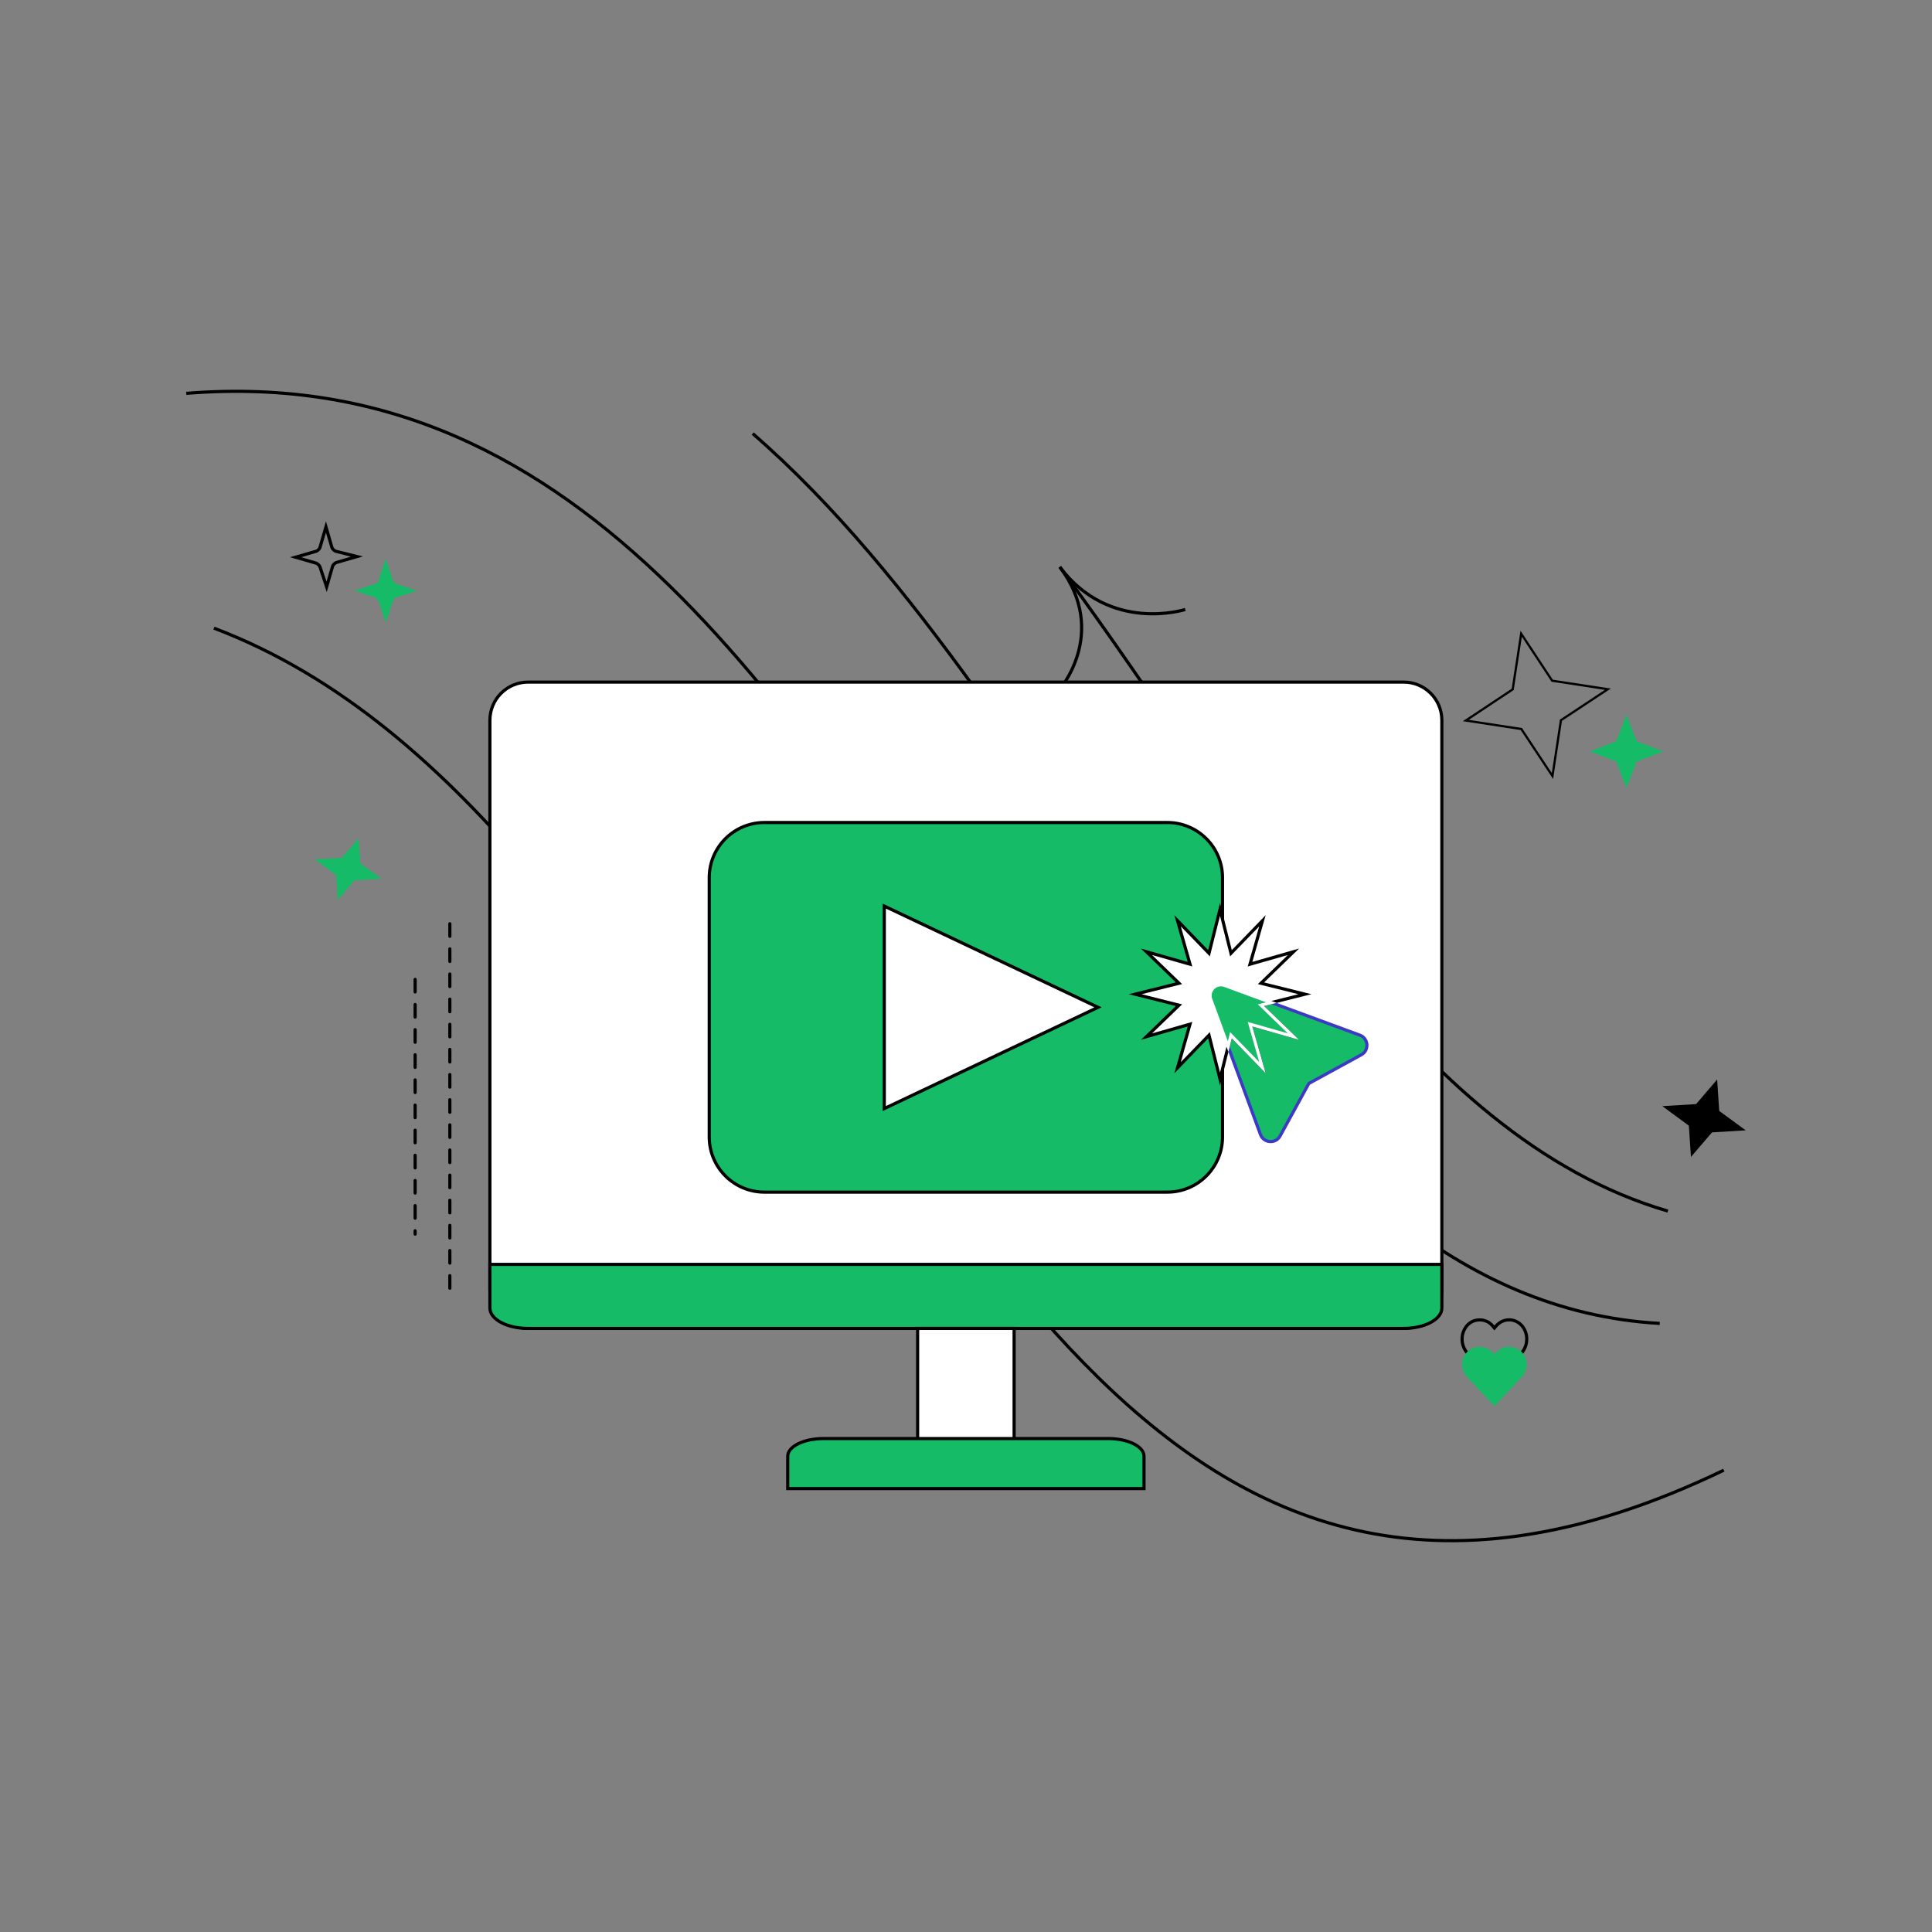 <svg width="435" height="435" viewBox="0 0 435 435" fill="none" xmlns="http://www.w3.org/2000/svg">
<rect x="0" y="0" width="435" height="435" fill="#808080" stroke="none"/>
<path d="M238.617 127.665C281.914 186.237 317.665 255.772 375.535 272.685" stroke="black" stroke-width="0.71" stroke-miterlimit="10"/>
<path d="M266.869 137.226C266.869 137.226 249.89 142.696 238.617 127.643C249.89 142.696 238.264 155.649 238.264 155.649" stroke="black" stroke-width="0.71" stroke-miterlimit="10"/>
<path d="M48.168 141.427C105.072 162.979 141.2 224.637 179.025 278.418" stroke="black" stroke-width="0.71" stroke-miterlimit="10"/>
<path d="M151.152 267.937C151.152 267.937 168.344 263.014 179.027 278.44C168.344 263.036 180.465 250.477 180.465 250.477" stroke="black" stroke-width="0.71" stroke-miterlimit="10"/>
<path d="M169.475 97.624C243.711 162.126 281.985 292.771 373.696 297.978" stroke="black" stroke-width="0.71" stroke-miterlimit="10"/>
<path d="M41.941 88.565C133.204 81.213 179.19 163.679 227.934 233.017" stroke="black" stroke-width="0.71" stroke-miterlimit="10"/>
<path d="M148.982 180.199C218.149 265.312 262.413 391.581 388.13 331.017" stroke="black" stroke-width="0.71" stroke-miterlimit="10"/>
<path d="M80.737 188.74L81.138 194.363L85.902 197.864L79.841 198.214L76.068 202.634L75.667 197.011L70.903 193.51L76.964 193.138L80.737 188.74Z" fill="#15BB66"/>
<path d="M386.622 243.059L387.093 250.126L393.06 254.502L385.466 254.962L380.726 260.497L380.254 253.452L374.288 249.054L381.882 248.594L386.622 243.059Z" fill="black"/>
<path d="M101.285 207.983V290.4" stroke="black" stroke-width="0.709" stroke-miterlimit="2.613" stroke-linecap="round" stroke-linejoin="round" stroke-dasharray="2.83 2.83"/>
<path d="M93.47 220.512V277.871" stroke="black" stroke-width="0.709" stroke-miterlimit="2.613" stroke-linecap="round" stroke-linejoin="round" stroke-dasharray="2.83 2.83"/>
<path d="M93.841 133.001L89.109 134.575C88.659 134.8 88.433 135.025 88.433 135.475L86.856 140.198L85.279 135.475C85.053 135.025 84.828 134.8 84.603 134.575L79.871 133.001L84.603 131.426C85.053 131.202 85.279 130.977 85.279 130.527L86.856 125.804L88.433 130.527C88.659 130.977 88.884 131.202 89.109 131.426L93.841 133.001Z" fill="#15BB66"/>
<path d="M80.372 125.307L75.666 126.67C75.362 126.822 75.059 127.125 74.907 127.428L73.541 132.125L72.023 127.58C71.871 127.277 71.567 126.973 71.264 126.822L66.558 125.458L71.264 124.094C71.567 123.943 71.871 123.64 72.023 123.337L73.389 118.64L74.755 123.337C74.907 123.64 75.21 123.943 75.514 124.094L80.372 125.307Z" stroke="black" stroke-width="0.709" stroke-miterlimit="10"/>
<path d="M342.504 142.687L349.477 153.265L362.016 155.179L351.455 162.163L349.544 174.722L342.537 164.144L330.032 162.23L340.593 155.212L342.504 142.687Z" stroke="black" stroke-width="0.5"/>
<path d="M366.203 160.926L368.504 166.893L374.462 169.197L368.504 171.461L366.203 177.428L363.902 171.461L357.985 169.197L363.902 166.893L366.203 160.926Z" fill="#15BB66"/>
<path d="M333.162 297.183C332.144 297.183 331.122 297.547 330.345 298.421C328.792 300.169 328.835 302.864 330.345 304.612L336.476 311.749L342.607 304.612C344.117 302.864 344.16 300.169 342.607 298.421C341.054 296.746 338.526 296.746 336.973 298.421L336.476 299.004L335.979 298.421C335.202 297.547 334.18 297.183 333.162 297.183Z" stroke="black" stroke-width="0.71"/>
<path d="M333.162 303.258C332.144 303.258 331.122 303.592 330.345 304.393C328.792 305.995 328.835 308.465 330.345 310.068L336.476 316.61L342.607 310.068C344.117 308.465 344.16 305.995 342.607 304.393C341.054 302.858 338.526 302.858 336.973 304.393L336.476 304.927L335.979 304.393C335.202 303.592 334.18 303.258 333.162 303.258Z" fill="#15BB66"/>
<path d="M316.043 299.101H118.899C114.151 299.101 110.303 295.252 110.303 290.504V162.173C110.303 157.425 114.151 153.576 118.899 153.576H316.043C320.791 153.576 324.639 157.425 324.639 162.173V290.505C324.64 295.252 320.791 299.101 316.043 299.101Z" fill="white" stroke="black" stroke-width="0.71"/>
<path d="M110.303 284.685V294.514C110.303 297.047 114.151 299.101 118.899 299.101H316.043C320.791 299.101 324.639 297.047 324.639 294.514V284.685H110.303Z" fill="#15BB66" stroke="black" stroke-width="0.71"/>
<path d="M228.335 299.101H206.609V325.425H228.335V299.101Z" fill="white" stroke="black" stroke-width="0.71"/>
<path d="M262.826 268.415H172.116C165.252 268.415 159.687 262.85 159.687 255.985V197.624C159.687 190.759 165.252 185.194 172.116 185.194H262.826C269.691 185.194 275.256 190.759 275.256 197.624V255.985C275.256 262.85 269.691 268.415 262.826 268.415Z" fill="#15BB66" stroke="black" stroke-width="0.71"/>
<path d="M199.1 226.805V204.011L223.162 215.408L247.224 226.805L223.162 238.201L199.1 249.598V226.805Z" fill="white" stroke="black" stroke-width="0.71"/>
<path d="M257.58 335.165H177.361V327.883C177.361 325.681 180.982 323.896 185.448 323.896H249.494C253.961 323.896 257.58 325.681 257.58 327.883V335.165Z" fill="#15BB66" stroke="black" stroke-width="0.71"/>
<path d="M272.604 225.007C271.894 223.065 273.779 221.166 275.737 221.876L291.006 227.486L306.175 233.067C308.132 233.792 308.335 236.488 306.508 237.489L294.69 243.954L288.222 255.768C287.222 257.609 284.524 257.406 283.799 255.435L278.216 240.272L272.604 225.007Z" fill="#15BB66" stroke="#3C39C6" stroke-width="0.71" stroke-miterlimit="10"/>
<path d="M274.693 204.741L277.158 214.628L284.249 207.307L281.45 217.092L291.239 214.294L283.916 221.383L293.805 223.848L283.916 226.326L291.239 233.401L281.45 230.603L284.249 240.402L277.158 233.082L274.693 242.954L272.213 233.082L265.136 240.402L267.935 230.603L258.132 233.401L265.455 226.326L255.58 223.848L265.455 221.383L258.132 214.294L267.935 217.092L265.136 207.307L272.213 214.628L274.693 204.741Z" fill="white" stroke="black" stroke-width="0.71" stroke-miterlimit="10"/>
<path fill-rule="evenodd" clip-rule="evenodd" d="M286.254 225.74L283.916 226.326L291.239 233.401L281.45 230.603L284.249 240.402L277.158 233.082L276.517 235.649L272.604 225.007C271.894 223.065 273.779 221.166 275.737 221.876L286.254 225.74Z" fill="#15BB66"/>
<path d="M286.254 225.74L286.341 226.085L287.458 225.804L286.377 225.407L286.254 225.74ZM283.916 226.326L283.829 225.982L283.209 226.138L283.669 226.582L283.916 226.326ZM291.239 233.401L291.141 233.742L292.507 234.132L291.485 233.145L291.239 233.401ZM281.45 230.603L281.548 230.261L280.934 230.086L281.109 230.7L281.45 230.603ZM284.249 240.402L283.994 240.649L284.979 241.666L284.59 240.305L284.249 240.402ZM277.158 233.082L277.413 232.835L276.968 232.376L276.814 232.996L277.158 233.082ZM276.517 235.649L276.184 235.772L276.582 236.855L276.861 235.735L276.517 235.649ZM272.604 225.007L272.271 225.129V225.13L272.604 225.007ZM275.737 221.876L275.859 221.543L275.858 221.542L275.737 221.876ZM286.168 225.396L283.829 225.982L284.002 226.671L286.341 226.085L286.168 225.396ZM283.669 226.582L290.992 233.656L291.485 233.145L284.162 226.071L283.669 226.582ZM291.336 233.059L281.548 230.261L281.353 230.944L291.141 233.742L291.336 233.059ZM281.109 230.7L283.908 240.5L284.59 240.305L281.792 230.505L281.109 230.7ZM284.504 240.155L277.413 232.835L276.903 233.329L283.994 240.649L284.504 240.155ZM276.814 232.996L276.172 235.563L276.861 235.735L277.502 233.168L276.814 232.996ZM276.85 235.527L272.937 224.885L272.271 225.13L276.184 235.772L276.85 235.527ZM272.937 224.885C272.33 223.226 273.941 221.602 275.615 222.21L275.858 221.542C273.616 220.729 271.457 222.903 272.271 225.129L272.937 224.885ZM275.614 222.209L286.132 226.073L286.377 225.407L275.859 221.543L275.614 222.209Z" fill="white"/>
</svg>
